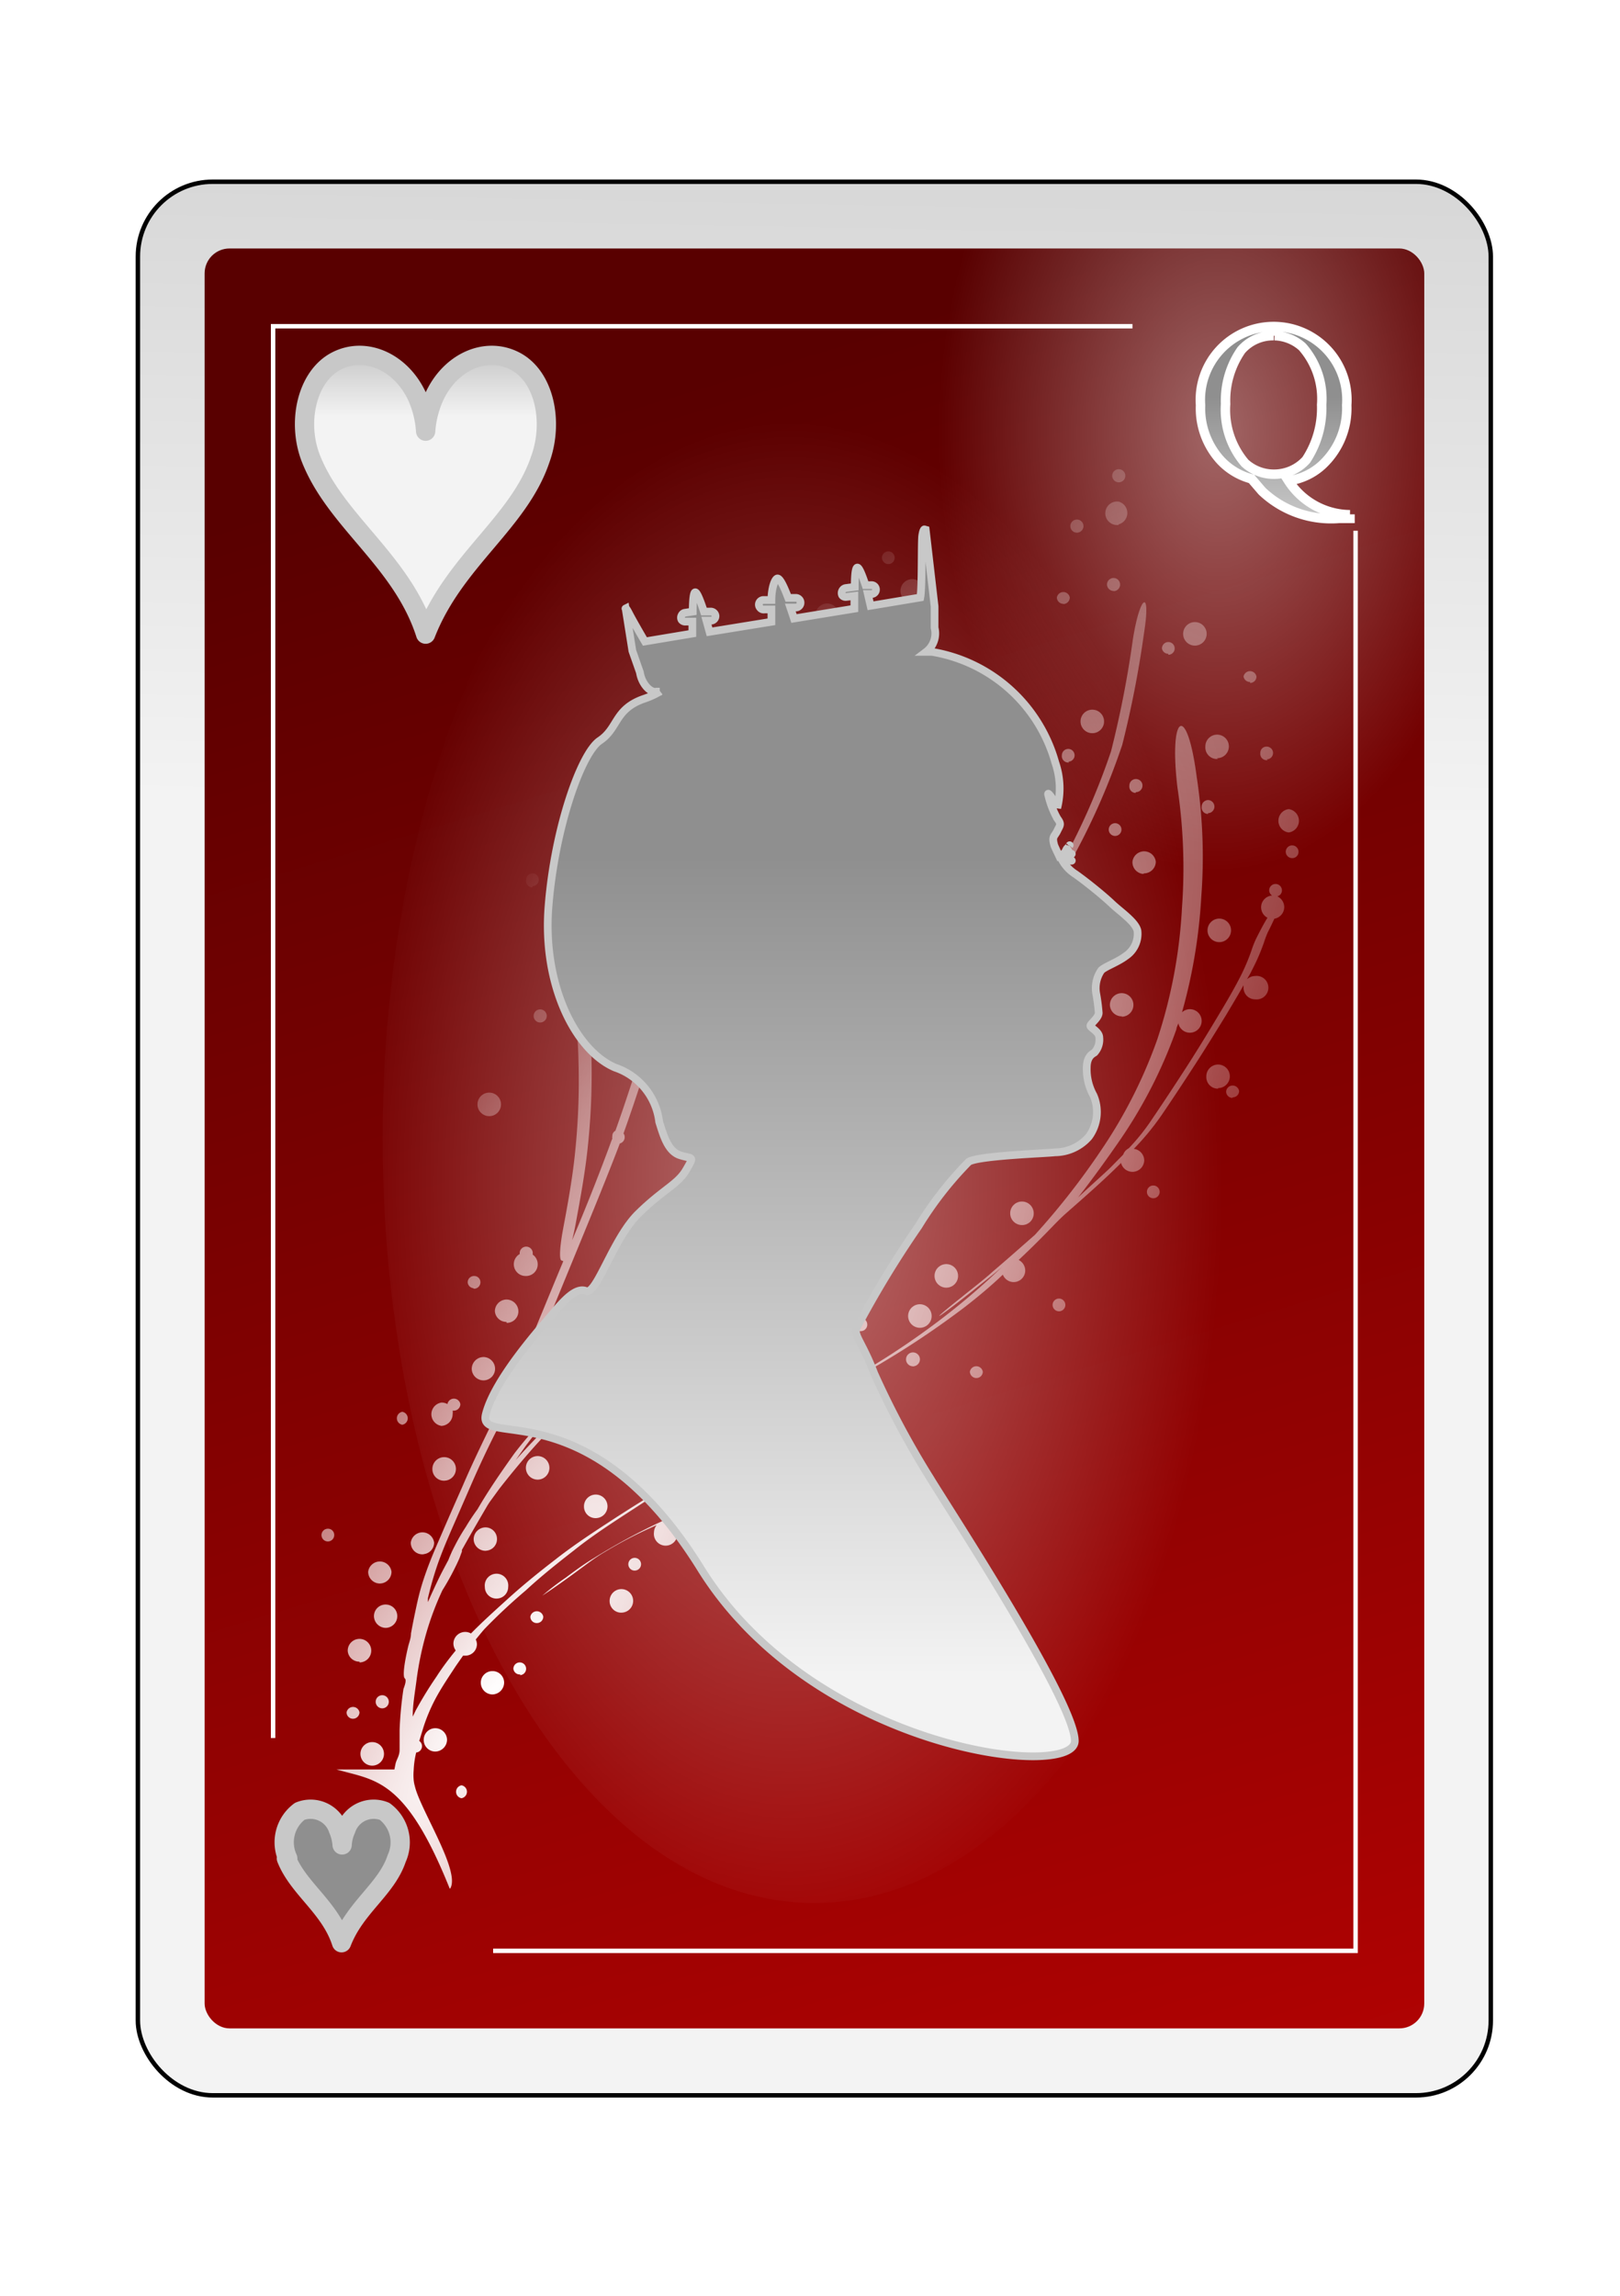 <?xml version="1.0" encoding="UTF-8" standalone="no"?>
<svg
   id="svg2"
   viewBox="0 0 84 119"
   version="1.1"
   sodipodi:docname="QH.svg"
   inkscape:version="1.3.2 (091e20e, 2023-11-25, custom)"
   xmlns:inkscape="http://www.inkscape.org/namespaces/inkscape"
   xmlns:sodipodi="http://sodipodi.sourceforge.net/DTD/sodipodi-0.dtd"
   xmlns:xlink="http://www.w3.org/1999/xlink"
   xmlns="http://www.w3.org/2000/svg"
   xmlns:svg="http://www.w3.org/2000/svg">
  <sodipodi:namedview
     id="namedview6"
     pagecolor="#ffffff"
     bordercolor="#000000"
     borderopacity="0.25"
     inkscape:showpageshadow="2"
     inkscape:pageopacity="0.0"
     inkscape:pagecheckerboard="0"
     inkscape:deskcolor="#d1d1d1"
     inkscape:zoom="15.285714"
     inkscape:cx="41.96729"
     inkscape:cy="59.5"
     inkscape:window-width="3840"
     inkscape:window-height="2054"
     inkscape:window-x="-11"
     inkscape:window-y="-11"
     inkscape:window-maximized="1"
     inkscape:current-layer="svg2" />
  <defs
     id="defs6">
    <style
       id="style1">
      .cls-1 {
        filter: url(#filter63625-2-4);
      }

      .cls-2 {
        stroke: #000;
        fill: url(#linear-gradient);
      }

      .cls-2, .cls-6 {
        stroke-miterlimit: 10;
        stroke-width: 0.23px;
      }

      .cls-3 {
        fill: url(#linear-gradient-2);
      }

      .cls-4 {
        opacity: 0.47;
        fill: url(#radial-gradient);
      }

      .cls-4, .cls-5, .cls-7 {
        isolation: isolate;
      }

      .cls-5 {
        opacity: 0.4;
        fill: url(#radial-gradient-2);
      }

      .cls-6 {
        fill: none;
      }

      .cls-11, .cls-6 {
        stroke: #fff;
      }

      .cls-7 {
        opacity: 0.45;
        fill: url(#radial-gradient-3);
      }

      .cls-10, .cls-12, .cls-8 {
        stroke: #c8c8c8;
      }

      .cls-12, .cls-8 {
        stroke-linejoin: round;
        stroke-width: 1px;
      }

      .cls-8 {
        fill: url(#linear-gradient-3);
      }

      .cls-9 {
        fill: url(#radial-gradient-4);
      }

      .cls-10 {
        stroke-width: 0.4px;
        fill-rule: evenodd;
        fill: url(#linear-gradient-4);
      }

      .cls-11 {
        stroke-width: 0.49px;
        fill: url(#linear-gradient-5);
      }

      .cls-12 {
        fill: url(#linear-gradient-6);
      }
    </style>
    <filter
       id="filter63625-2-4"
       name="filter63625-2-4"
       x="-0.129"
       y="-0.091"
       width="1.257"
       height="1.182">
      <feGaussianBlur
         result="feGaussianBlur63627-6-6"
         stdDeviation="3.76"
         id="feGaussianBlur1" />
    </filter>
    <linearGradient
       id="linear-gradient"
       x1="-1200.1"
       y1="-1878.67"
       x2="-1190.62"
       y2="-1364.15"
       gradientTransform="matrix(0.23, 0, 0, -0.23, 314.14, -390.21)"
       gradientUnits="userSpaceOnUse">
      <stop
         offset="0"
         stop-color="#f3f3f3"
         id="stop1" />
      <stop
         offset="1"
         stop-color="#8f8f8f"
         id="stop2" />
    </linearGradient>
    <linearGradient
       id="linear-gradient-2"
       x1="-1676.95"
       y1="-1660.25"
       x2="-1544.66"
       y2="-2097.96"
       gradientTransform="matrix(0.24, 0, 0, -0.24, 429.33, -375.99)"
       gradientUnits="userSpaceOnUse">
      <stop
         offset="0"
         stop-color="#590000"
         id="stop3" />
      <stop
         offset="1"
         stop-color="#bf0303"
         id="stop4" />
    </linearGradient>
    <radialGradient
       id="radial-gradient"
       cx="201.64"
       cy="6254.64"
       r="58.68"
       gradientTransform="matrix(-0.23, 0, 0, 0.21, 61.39, -1194.01)"
       gradientUnits="userSpaceOnUse">
      <stop
         offset="0"
         stop-color="#fff"
         id="stop5" />
      <stop
         offset="1"
         stop-color="#fff"
         stop-opacity="0"
         id="stop6" />
    </radialGradient>
    <radialGradient
       id="radial-gradient-2"
       cx="-1233.89"
       cy="-934.92"
       r="63.15"
       gradientTransform="matrix(0.23, 0, 0, -0.36, 346.95, -314.15)"
       xlink:href="#radial-gradient" />
    <radialGradient
       id="radial-gradient-3"
       cx="-434.93"
       cy="987.65"
       r="26.74"
       gradientTransform="matrix(0.84, 0, 0, -1.48, 406.29, 1523.1)"
       xlink:href="#radial-gradient" />
    <linearGradient
       id="linear-gradient-3"
       x1="-4881.67"
       y1="-11609.96"
       x2="-4881.67"
       y2="-11546.84"
       gradientTransform="matrix(0.05, 0, 0, -0.06, 276.98, -579.65)"
       xlink:href="#linear-gradient" />
    <radialGradient
       id="radial-gradient-4"
       cx="-192.05"
       cy="1521.39"
       r="25.37"
       gradientTransform="matrix(0.83, 0.56, 2.15, -3.16, -3086.22, 5003.21)"
       xlink:href="#radial-gradient" />
    <linearGradient
       id="linear-gradient-4"
       x1="-1309.61"
       y1="-2239.72"
       x2="-1309.61"
       y2="-2062.8"
       gradientTransform="matrix(0.24, 0, 0, -0.24, 351.8, -450.66)"
       xlink:href="#linear-gradient" />
    <linearGradient
       id="linear-gradient-5"
       x1="-833.86"
       y1="-2000.82"
       x2="-833.86"
       y2="-1954.11"
       gradientTransform="matrix(0.24, 0, 0, -0.24, 263.32, -448.46)"
       xlink:href="#linear-gradient" />
    <linearGradient
       id="linear-gradient-6"
       x1="-2889.85"
       y1="-4959.92"
       x2="-2889.85"
       y2="-4896.82"
       gradientTransform="matrix(0.11, 0, 0, -0.12, 340.8, -573.61)"
       xlink:href="#linear-gradient" />
  </defs>
  <title
     id="title6">Queen of Hearts</title>
  <g
     id="queen_heart"
     data-name="queen heart">
    <g
       id="use72913">
      <g
         id="g70507">
        <rect
           id="rect70511"
           class="cls-2"
           x="7.15"
           y="9.42"
           width="70.15"
           height="99.19"
           rx="3.88"
           ry="3.88" />
        <rect
           id="rect6073"
           class="cls-3"
           x="10.61"
           y="12.88"
           width="63.24"
           height="92.26"
           rx="1.29"
           ry="1.29" />
        <rect
           id="rect70515"
           class="cls-4"
           x="10.61"
           y="80.86"
           width="26.55"
           height="24.28"
           rx="0.98"
           ry="0.98" />
        <rect
           id="rect70517"
           class="cls-5"
           x="45.27"
           y="12.88"
           width="28.57"
           height="45.27"
           rx="1.04"
           ry="1.04" />
        <path
           id="path70519"
           class="cls-6"
           d="M25.57,101.12H70.29V27.51M58.72,16.91H14.16V90.09" />
        <path
           id="path70521"
           class="cls-7"
           d="M64.6,59c0,21.89-10,39.64-22.38,39.64S19.84,80.9,19.84,59s10-39.64,22.38-39.64S64.6,37.12,64.6,59Z" />
      </g>
    </g>
    <g
       id="use74130">
      <g
         id="g74112">
        <path
           id="path74114"
           class="cls-8"
           d="M14.92,96.33a2,2,0,0,1,.62-2.44,1.51,1.51,0,0,1,2,.93,2.47,2.47,0,0,1,.2.81,2.24,2.24,0,0,1,.2-.81,1.51,1.51,0,0,1,2-.93,2,2,0,0,1,.63,2.44c-.53,1.6-2.15,2.52-2.86,4.37-.59-1.84-2.24-2.8-2.86-4.37Z" />
      </g>
    </g>
    <path
       id="path7066"
       class="cls-9"
       d="M23.35,97.88c.53-.9-1.57-4.1-1.84-5.3a1.7,1.7,0,0,1-.06-.31,3,3,0,0,1,0-.52,4.64,4.64,0,0,1,.13-.91.33.33,0,0,0,.16-.6l.21-.69a9.11,9.11,0,0,1,.6-1.44c.32-.61.71-1.18,1.09-1.76l.37-.53h.11a.6.6,0,0,0,.61-.6.65.65,0,0,0-.06-.24c.15-.18.3-.37.45-.54a29.36,29.36,0,0,1,2.14-2c.81-.75,1.67-1.43,2.53-2.1,1-.8,2.12-1.51,3.21-2.22s2.08-1.31,3.13-2l.15,0a.61.61,0,0,0,0-1.21.61.61,0,0,0-.61.6.6.6,0,0,0,.44.58l-.3.17c-1.28.77-2.55,1.55-3.81,2.36-1.09.71-2.19,1.42-3.22,2.23-.87.67-1.72,1.36-2.53,2.1-.62.56-1.24,1.12-1.83,1.72a.58.58,0,0,0-.3-.08.61.61,0,0,0-.61.6.62.62,0,0,0,.12.36c-.36.44-.7.89-1,1.36a19.74,19.74,0,0,0-1.08,1.76l-.15.31c0-.61.11-1.22.19-1.83a16.57,16.57,0,0,1,.52-2.52,15.31,15.31,0,0,1,.83-2.2,13,13,0,0,0,.87-1.63c.05-.12.09-.25.14-.37l0-.09c.44-.79.89-1.56,1.34-2.33l.09-.14.51-.7c.5-.64,1-1.25,1.54-1.87.68-.78,1.4-1.52,2.12-2.25s1.68-1.62,2.54-2.41,1.87-1.65,2.8-2.49l3-2.63c1.12-1,2.21-2,3.28-3l1.7-1.65a10.71,10.71,0,0,0,1.68-1.33c1.11-.94,2.23-1.86,3.39-2.74a15.89,15.89,0,0,1,2.27-1.56l.5-.22a.57.57,0,0,0,0,.18.61.61,0,0,0,.6.61.6.6,0,0,0,.6-.61.58.58,0,0,0-.14-.39c2.23-.16,2.69-.49.27-.33a1.82,1.82,0,0,0-.57.13h-.16a.59.59,0,0,0-.53.33,21.16,21.16,0,0,0-3.41,2.21C46.14,58,45,59,43.93,59.9c-.46.39-.76.66-.94.83L44.71,59c1.25-1.26,2.43-2.58,3.58-3.93.71-.85,1.39-1.73,2.06-2.61a.62.62,0,0,0,.47.22.6.6,0,0,0,.6-.61.6.6,0,0,0-.36-.55c.3-.41.6-.81.89-1.22a56.29,56.29,0,0,0,3.46-5.45,35.88,35.88,0,0,0,2.78-6.24,54,54,0,0,0,1.13-5.8c.37-2.33-.21-2-.58.34a53.82,53.82,0,0,1-1.13,5.79,35.92,35.92,0,0,1-2.79,6.24c-.08.15-.18.29-.26.44a.33.33,0,1,0-.33.41l.12,0a52.87,52.87,0,0,1-3,4.63l-.6.84a.6.6,0,0,0-.55.59.5.5,0,0,0,0,.12c-.82,1.1-1.65,2.17-2.53,3.22-1.15,1.35-2.33,2.67-3.58,3.93s-2.36,2.39-3.58,3.54-2.17,2-3.3,3-2,1.75-3,2.64S32.39,70.19,31.45,71s-1.6,1.46-2.36,2.23a.35.35,0,0,0-.16-.2c.3-.31.6-.61.91-.91,1-.94,2-1.85,3-2.8,1.18-1.11,2.33-2.25,3.47-3.4A39.09,39.09,0,0,0,40,61.74a46.23,46.23,0,0,0,3.28-5.4,36,36,0,0,0,2.66-6.11,41.51,41.51,0,0,0,1.36-7,54.93,54.93,0,0,0,.08-6,.61.61,0,0,0,.2-.45.6.6,0,0,0-.24-.48c0-.25,0-.49,0-.74,0-.42,0-.83,0-1.25-.09-2.35-.66-2-.57.33,0,.42,0,.83,0,1.25,0,.11,0,.22,0,.33a.59.59,0,0,0-.39.56.6.6,0,0,0,.43.57c0,1,0,2.07,0,3.11A.6.6,0,0,0,46,41a.61.61,0,0,0,.6.61.78.78,0,0,0,.22,0c0,.66,0,1.34-.1,2-.19,1.51-.42,3-.75,4.51,0-.71,0-1.42,0-2.13a49.81,49.81,0,0,0-.37-5,28,28,0,0,0-.68-3.4,12,12,0,0,0-.57-1.66,1.38,1.38,0,0,0-.27-.45c-1.9-1.71-2.54-1.32-.62.37a1.73,1.73,0,0,1,.27.43,9.86,9.86,0,0,1,.57,1.66,27.92,27.92,0,0,1,.7,3.39c.22,1.68.33,3.36.39,5,0,.93,0,1.87,0,2.81a7.87,7.87,0,0,0,0,1.22,1.55,1.55,0,0,0-.07.23c-.39,1.15-.82,2.28-1.31,3.39a.61.61,0,0,0-.53-.3.6.6,0,0,0-.6.6.61.61,0,0,0,.6.61l.12,0c-.29.62-.6,1.23-.94,1.83a45.09,45.09,0,0,1-3.29,5.41,39.09,39.09,0,0,1-3.62,4.2c-1.14,1.15-2.29,2.3-3.48,3.41-1,.94-2,1.86-3.05,2.8l-.51.52a.33.33,0,0,0-.28.28,19.78,19.78,0,0,0-1.76,2c-.67.94-1.33,1.89-1.91,2.89-.22.3-.42.6-.61.92a10,10,0,0,0-.58,1,6.43,6.43,0,0,0-.32.71v0c-.16.3-.33.61-.48.92s-.4.84-.58,1.26a1.55,1.55,0,0,1,0-.21,18.09,18.09,0,0,1,.5-1.74c.24-.68.52-1.34.81-2l1.06-2.43c.49-1.1,1-2.17,1.57-3.23.69-1.31,1.3-2.66,1.88-4,.69-1.66,1.37-3.32,2.06-5s1.41-3.43,2.07-5.16a.33.33,0,0,0,.25-.32.32.32,0,0,0-.06-.2c.65-1.82,1.24-3.66,1.8-5.51.65-2.15,1.21-4.32,1.65-6.52A42.61,42.61,0,0,0,36.33,39c-.08-2.63-.38-5.25-.7-7.87-.2-1.57-.44-3.14-.68-4.71A5.23,5.23,0,0,0,34.59,25a.65.65,0,0,0,.19,0,.61.61,0,0,0,.61-.61.61.61,0,0,0-1.21,0,.59.59,0,0,0,.17.42,3.7,3.7,0,0,0,0,1.88c.11.69.21,1.39.32,2.08a.38.38,0,0,0-.24-.08.33.33,0,1,0,0,.66.34.34,0,0,0,.3-.18q.16,1.11.3,2.22c0,.19.05.38.07.57a.6.6,0,1,0-.27,1.14.61.61,0,0,0,.39-.15c.25,2.1.46,4.2.53,6.31a42.8,42.8,0,0,1-.53,7.75c-.44,2.2-1,4.37-1.65,6.52-.52,1.7-1.06,3.4-1.66,5.08a.31.31,0,0,0-.16.29.25.25,0,0,0,0,.12c-.05.11-.09.23-.13.34q-1,2.7-2.14,5.36c-.69,1.65-1.37,3.31-2.07,5-.58,1.35-1.19,2.7-1.88,4C25,74.81,24.48,75.88,24,77c-.36.81-.72,1.63-1.07,2.44s-.58,1.33-.82,2-.37,1.14-.5,1.74-.21,1-.3,1.49c0,.22-.08.43-.14.65-.25,1.06-.28,1.6-.18,1.68s0,.36-.07.55a18.73,18.73,0,0,0-.2,2.13c0,.33,0,.66,0,1s-.15.49-.21.74l-.06.3h-3c2,.58,3.56.41,5.87,6.18Zm.58-4.67a.34.34,0,0,0,0-.67.34.34,0,0,0,0,.67ZM19.3,91.52a.61.61,0,0,0,.61-.61.61.61,0,1,0-.61.61Zm3.27-.73a.62.62,0,0,0,.61-.61.61.61,0,0,0-.61-.6.6.6,0,0,0-.6.6A.6.6,0,0,0,22.57,90.79Zm-4.27-1.7a.34.34,0,0,0,.34-.33.34.34,0,0,0-.67,0A.33.33,0,0,0,18.3,89.09Zm1.52-.54a.34.34,0,1,0-.34-.34A.34.34,0,0,0,19.82,88.55Zm5.71-.72a.62.62,0,0,0,.61-.61.6.6,0,0,0-.61-.6.6.6,0,0,0-.6.6A.61.61,0,0,0,25.53,87.83Zm1.42-1a.33.33,0,1,0-.33-.33A.33.33,0,0,0,27,86.79Zm-8.31-.66a.61.61,0,1,0-.61-.6A.6.6,0,0,0,18.64,86.13ZM20,84.38a.61.61,0,0,0,.6-.61.6.6,0,0,0-.6-.6.6.6,0,0,0-.61.6A.62.62,0,0,0,20,84.38Zm7.83-.25a.33.33,0,0,0,.34-.33.34.34,0,0,0-.67,0A.33.33,0,0,0,27.86,84.13Zm4.39-.54a.61.61,0,1,0-.61-.61A.6.6,0,0,0,32.25,83.59Zm-6.47-.73a.6.6,0,0,0,.6-.6.61.61,0,1,0-1.21,0A.6.6,0,0,0,25.78,82.86Zm2.37-.15s.71-.46,1.82-1.28c.48-.35.94-.71,1.44-1a22.34,22.34,0,0,1,2.21-1.17l.46-.21a.63.63,0,0,0-.14.38.61.61,0,1,0,1.21,0,.59.59,0,0,0-.57-.59c.53-.23,1.06-.47,1.6-.67s1.21-.49,1.81-.72l.78-.29c2.39-.92,3-1.28.62-.37l-.78.3-1.82.72c-.87.34-1.72.72-2.56,1.1a32.55,32.55,0,0,0-3.43,1.87c-.5.3-1,.67-1.44,1a13.37,13.37,0,0,0-1.21.93Zm-8.42-.63a.61.61,0,0,0,.6-.61.61.61,0,0,0-1.21,0A.61.61,0,0,0,19.73,82.08Zm13.21-.67a.33.33,0,1,0-.33-.33A.33.33,0,0,0,32.94,81.41Zm-11-.85a.6.6,0,0,0,.6-.6.61.61,0,0,0-1.21,0A.6.6,0,0,0,22,80.56Zm3.26-.18a.6.6,0,0,0,.6-.6.6.6,0,0,0-.6-.61.62.62,0,0,0-.61.61A.61.61,0,0,0,25.23,80.38ZM17,79.9a.33.33,0,0,0,.33-.33.32.32,0,0,0-.33-.33.33.33,0,0,0-.33.33A.33.33,0,0,0,17,79.9Zm21.11-1.15a.34.34,0,0,0,0-.67.34.34,0,0,0,0,.67Zm-7.22-.06a.61.61,0,1,0-.61-.61A.6.6,0,0,0,30.92,78.69Zm10.67-.54a.34.34,0,1,0,0-.67h0a.6.6,0,0,0-.42-1,.61.61,0,1,0,0,1.21l.17,0a.33.33,0,0,0,.28.51Zm2.09-1.4a.61.61,0,1,0-.61-.6A.6.6,0,0,0,43.68,76.75Zm-20.62,0a.61.61,0,1,0-.61-.6A.6.6,0,0,0,23.06,76.75Zm4.77-.06a.61.61,0,1,0,0-1.21.61.61,0,0,0,0,1.21Zm17.39-.06a.33.33,0,1,0-.33-.33A.33.33,0,0,0,45.22,76.63Zm-13-.42a.34.34,0,0,0,0-.67.34.34,0,0,0,0,.67Zm-5.54-.4.6-.85a16.79,16.79,0,0,1,1.2-1.45.41.41,0,0,0,.21.15c-.65.66-1.3,1.32-1.9,2l-.11.12Zm11.5-.91,2-1.1,1.5-.82.16,0a.6.6,0,0,0,.58-.45l2.08-1.18-2.07,1.16a.51.51,0,0,0,0-.13.61.61,0,1,0-.8.57l-.48.26L38.19,74.9ZM46,74.82a.34.34,0,0,0,0-.67.34.34,0,0,0,0,.67Zm-23.14-.91a.61.61,0,0,0,.61-.61.58.58,0,0,0,0-.18h.06a.34.34,0,0,0,.34-.34.34.34,0,0,0-.67,0,.61.61,0,0,0-.3-.08.61.61,0,0,0,0,1.21Zm-2-.06a.34.34,0,0,0,0-.67.34.34,0,0,0,0,.67Zm4.21-2.3a.6.6,0,0,0,.6-.6.61.61,0,0,0-.6-.61.62.62,0,0,0-.61.61A.61.61,0,0,0,25.05,71.55Zm25.56-.12a.33.33,0,0,0,.33-.33.34.34,0,0,0-.67,0A.34.34,0,0,0,50.61,71.43Zm-5.91-.21.91-.52A45.33,45.33,0,0,0,50,67.77c.7-.54,1.38-1.11,2-1.7a.6.6,0,0,0,1.16-.2.62.62,0,0,0-.34-.56c.48-.45.94-.9,1.4-1.37s.66-.69,1-1l0,0c1-.88,2-1.75,2.9-2.65l0-.05a.61.61,0,0,0,1.21-.09.61.61,0,0,0-.54-.6,13.4,13.4,0,0,0,1.51-1.85c.57-.84,1.13-1.69,1.68-2.54s1.08-1.71,1.61-2.57c.3-.51.6-1,.89-1.52,0,0,0,.08,0,.12a.6.6,0,0,0,.6.61.61.61,0,1,0,0-1.21.63.63,0,0,0-.42.17c.08-.15.17-.29.24-.44a10.83,10.83,0,0,0,.63-1.44,5.37,5.37,0,0,1,.21-.56c.14-.27.25-.51.34-.7a.61.61,0,0,0,.51-.6.62.62,0,0,0-.36-.56.31.31,0,0,0,.24-.31.33.33,0,1,0-.66,0,.33.33,0,0,0,.15.27.61.61,0,0,0-.24,1.15c-.18.29-.37.65-.6,1.11a5.42,5.42,0,0,0-.22.56,10.59,10.59,0,0,1-.61,1.43c-.4.78-.85,1.52-1.3,2.27S62,54.57,61.45,55.42s-1.11,1.7-1.68,2.54a11,11,0,0,1-1.24,1.56.59.59,0,0,0-.29.33l-.68.69c-.55.52-1.1,1-1.66,1.53.78-1,1.5-2,2.19-3A24.58,24.58,0,0,0,61,53.35c0-.1.07-.21.1-.31a.61.61,0,1,0,.6-.73.63.63,0,0,0-.41.16,27.8,27.8,0,0,0,1-6,27.45,27.45,0,0,0-.24-6.21c-.5-3.85-1.45-3.31-1,.54a28.16,28.16,0,0,1,.24,6.22,26.15,26.15,0,0,1-1.28,6.85,25.17,25.17,0,0,1-2.92,5.76,38.24,38.24,0,0,1-3.43,4.38c-.72.63-1.44,1.27-2.17,1.89-.52.47-1.08.89-1.62,1.33-1.91,1.52-1.31,1.17.6-.35.49-.4,1-.78,1.48-1.2a.08.08,0,0,0,0,0,36.9,36.9,0,0,1-3,2.58,40.92,40.92,0,0,1-4.27,2.88Zm-3.35-.15a.34.34,0,0,0,0-.67.34.34,0,0,0,0,.67Zm6-.25a.36.36,0,1,0-.06,0S47.38,70.83,47.4,70.82ZM34,70.64a.61.61,0,0,0,.61-.6.6.6,0,0,0-.61-.6.6.6,0,0,0-.6.6A.6.6,0,0,0,34,70.64Zm1.84-.18a.33.33,0,1,0-.33-.33A.34.34,0,0,0,35.84,70.46ZM44.62,69a.34.34,0,1,0-.33-.33A.33.33,0,0,0,44.62,69Zm3-.18a.61.61,0,1,0,0-1.21.61.61,0,0,0,0,1.21Zm-21.35-.25a.6.6,0,0,0,.61-.6.62.62,0,0,0-.61-.61.61.61,0,0,0-.61.61A.6.6,0,0,0,26.26,68.52Zm28.64-.6a.33.33,0,1,0,0-.66.33.33,0,1,0,0,.66ZM33.58,67.8a.61.61,0,1,0-.61-.61A.6.6,0,0,0,33.58,67.8Zm-9-1a.33.33,0,0,0,.33-.33.32.32,0,0,0-.33-.33.33.33,0,0,0-.33.33A.33.33,0,0,0,24.53,66.77Zm24.41-.06a.61.61,0,1,0,0-1.21.61.61,0,0,0,0,1.21Zm-21.71-.6a.6.6,0,0,0,.6-.61.61.61,0,0,0-.26-.5.51.51,0,0,0,0-.13.34.34,0,0,0-.67,0,.3.3,0,0,0,0,.1.61.61,0,0,0,.29,1.14Zm13.06-.55a.6.6,0,0,0,.6-.6.6.6,0,0,0-.6-.61.62.62,0,0,0-.61.61A.61.61,0,0,0,40.29,65.56Zm-11.14-.22c.14,0,.42-.69.65-1.94s.47-2.54.61-3.82a36,36,0,0,0,.21-4.76,30.24,30.24,0,0,0-.34-3.55,23.89,23.89,0,0,0-.44-2.36,7.25,7.25,0,0,0-.29-.9c-1-2.33-1.7-1.95-.62.36a5.73,5.73,0,0,1,.28.89,21.54,21.54,0,0,1,.46,2.37A27.92,27.92,0,0,1,30,55.17a35.88,35.88,0,0,1-.2,4.75c-.14,1.28-.37,2.55-.61,3.82-.2,1.1-.18,1.61-.06,1.6Zm12.92,0a.33.33,0,1,0-.33-.33A.34.34,0,0,0,42.07,65.32Zm-9.91-.24a.33.33,0,0,0,.33-.33.34.34,0,0,0-.67,0A.34.34,0,0,0,32.16,65.08Zm4-1.09a.61.61,0,0,0,0-1.21.61.61,0,1,0,0,1.21ZM53,63.5a.6.6,0,0,0,.6-.6.61.61,0,1,0-.6.6Zm6.8-1.39a.33.33,0,1,0-.33-.33A.33.33,0,0,0,59.8,62.11ZM48.28,59.27a.61.61,0,1,0-.61-.6A.6.6,0,0,0,48.28,59.27Zm6.44-1a.34.34,0,0,0,.34-.33.34.34,0,0,0-.34-.33.33.33,0,0,0-.34.33A.34.34,0,0,0,54.72,58.3Zm-29.43-.42a.61.61,0,1,0,0-1.21.61.61,0,0,0,0,1.21Zm15.31-.24A.61.61,0,1,0,40,57,.6.6,0,0,0,40.6,57.64Zm23.31-.73a.33.33,0,0,0,.34-.33.34.34,0,0,0-.67,0A.33.33,0,0,0,63.91,56.91Zm-.75-.48a.61.61,0,1,0-.61-.6A.6.6,0,0,0,63.16,56.43Zm-18.82-.18a.61.61,0,0,0,.61-.61.61.61,0,1,0-1.21,0A.6.6,0,0,0,44.34,56.25Zm-10-.67a.61.61,0,1,0,0-1.21.61.61,0,0,0,0,1.21ZM28,53a.34.34,0,1,0-.33-.34A.34.34,0,0,0,28,53Zm3.48-.12a.61.61,0,1,0,0-1.21.61.61,0,0,0,0,1.21Zm26.67-.18a.61.61,0,1,0-.6-.61A.61.61,0,0,0,58.19,52.68Zm-22.95-.61a.33.33,0,1,0,0-.66.33.33,0,1,0,0,.66Zm8.38-2.54a.61.61,0,0,0,0-1.21.61.61,0,1,0,0,1.21Zm7.14-.06a.6.6,0,0,0,.6-.6.61.61,0,1,0-1.21,0A.6.6,0,0,0,50.76,49.47Zm12.58-.66a.61.61,0,0,0,0-1.21.61.61,0,1,0,0,1.21Zm-30.25-.49a.6.6,0,0,0,.61-.6.61.61,0,1,0-.61.6Zm15.37-.06a.61.61,0,0,0,.61-.6.62.62,0,0,0-.61-.61.61.61,0,0,0-.61.61A.6.6,0,0,0,48.46,48.26ZM36.33,46.93a.33.33,0,0,0,0-.66.33.33,0,1,0,0,.66Zm-8.72-1a.33.33,0,1,0-.33-.33A.34.34,0,0,0,27.61,46Zm22-.12a.33.33,0,1,0-.33-.33A.34.34,0,0,0,49.57,45.84Zm9.71-.54a.61.61,0,0,0,.61-.61.61.61,0,0,0-1.21,0A.61.61,0,0,0,59.28,45.3ZM43.22,45a.34.34,0,0,0,0-.67.34.34,0,0,0,0,.67ZM67,44.48a.32.32,0,0,0,.33-.33.33.33,0,0,0-.33-.33.33.33,0,0,0-.33.33A.33.33,0,0,0,67,44.48Zm-23-.12a.61.61,0,0,0,0-1.21.61.61,0,1,0,0,1.21Zm9.68-.18a.61.61,0,1,0-.61-.61A.6.6,0,0,0,53.66,44.18Zm4.14-.85a.33.33,0,1,0-.33-.33A.33.33,0,0,0,57.8,43.33Zm9-.18a.61.61,0,0,0,0-1.21.61.61,0,0,0,0,1.21Zm-32,0a.33.33,0,0,0,.27-.33.34.34,0,1,0-.67,0,.33.33,0,0,0,.33.33Zm27.82-1a.34.34,0,0,0,.33-.34.34.34,0,0,0-.33-.34.34.34,0,0,0-.33.34A.33.33,0,0,0,62.64,42.19Zm-24.22-.61A.61.61,0,0,0,39,41a.61.61,0,0,0-1.21,0A.61.61,0,0,0,38.42,41.58Zm20.47-.48a.34.34,0,1,0-.33-.33A.33.33,0,0,0,58.89,41.1Zm-10-.85a.6.6,0,0,0,.6-.61v0a.37.37,0,0,0,.15,0,.33.33,0,1,0,0-.66.33.33,0,0,0-.32.24.6.6,0,0,0-.43-.18.61.61,0,0,0,0,1.21Zm6.5-.73a.33.33,0,1,0-.33-.33A.33.33,0,0,0,55.44,39.52Zm10.29-.12a.33.33,0,0,0,.33-.33.33.33,0,0,0-.33-.33.32.32,0,0,0-.33.33A.33.33,0,0,0,65.73,39.4Zm-2.58-.06a.61.61,0,1,0-.6-.6A.6.6,0,0,0,63.15,39.34Zm-25.28-.18a.61.61,0,0,0,0-1.21.61.61,0,1,0,0,1.21ZM43,38.5a.62.62,0,0,0,.61-.61.6.6,0,0,0-.61-.6.59.59,0,0,0-.56.39.33.33,0,0,0-.1.24.35.35,0,0,0,.14.27A.62.62,0,0,0,43,38.5ZM56.56,38a.61.61,0,1,0,0-1.21.61.61,0,0,0,0,1.21Zm-22.32-.61a.6.6,0,0,0,.61-.6.62.62,0,0,0-.61-.61.6.6,0,0,0-.6.61A.59.59,0,0,0,34.24,37.34Zm10.19-1.87a.33.33,0,0,0,.33-.33.32.32,0,0,0-.33-.33.33.33,0,0,0-.33.33A.33.33,0,0,0,44.43,35.47Zm20.39-.12a.33.33,0,0,0,.33-.33.34.34,0,0,0-.67,0A.34.34,0,0,0,64.82,35.35Zm-27.65-.06a.34.34,0,1,0-.33-.34A.34.34,0,0,0,37.17,35.29Zm23.41-1.4a.33.33,0,1,0-.33-.33A.33.33,0,0,0,60.58,33.89Zm1.3-.48a.61.61,0,1,0,0-1.21.61.61,0,0,0,0,1.21Zm-21.74-.73a.33.33,0,0,0,.33-.33.33.33,0,0,0-.33-.33.34.34,0,0,0-.34.33A.34.34,0,0,0,40.14,32.68Zm2.75-.24a.6.6,0,0,0,.6-.6.61.61,0,0,0-.6-.61.62.62,0,0,0-.61.61A.6.6,0,0,0,42.89,32.44Zm-5.2-1a.61.61,0,1,0-.61-.61A.6.6,0,0,0,37.69,31.48Zm17.45-.18a.34.34,0,0,0,.33-.34.34.34,0,0,0-.67,0A.34.34,0,0,0,55.14,31.3Zm-7.84-.07a.6.6,0,0,0,.61-.6.61.61,0,1,0-.61.6Zm10.44-.6a.34.34,0,1,0-.34-.34A.34.34,0,0,0,57.74,30.63ZM46.06,29.24a.33.33,0,1,0-.33-.33A.34.34,0,0,0,46.06,29.24Zm-13-.18a.61.61,0,0,0,.6-.61.6.6,0,0,0-.6-.6.61.61,0,0,0-.61.6A.62.62,0,0,0,33.09,29.06Zm22.77-1.45a.34.34,0,1,0-.33-.33A.34.34,0,0,0,55.86,27.61ZM58,27.18A.61.61,0,0,0,58,26a.61.61,0,1,0,0,1.21Zm-25.74-.91a.33.33,0,1,0-.33-.33A.33.33,0,0,0,32.27,26.27ZM58,25a.34.34,0,1,0-.33-.34A.34.34,0,0,0,58,25Zm-16.68-.93a.34.34,0,1,0-.33-.33A.33.33,0,0,0,41.36,24.08Zm-8.53-1.63a.34.34,0,1,0,0-.67.34.34,0,0,0,0,.67Zm1.69-1.21a.34.34,0,1,0,0-.67.34.34,0,0,0,0,.67Z" />
    <g
       id="use81510">
      <path
         id="path72947"
         class="cls-10"
         d="M47.93,27.44s-.06,0-.11.32,0,2.7-.1,3.21l-2.58.43L45,30.79l.21,0a.23.23,0,0,0,.21-.25.23.23,0,0,0-.25-.21h0l-.29,0c-.16-.48-.33-.93-.43-.91s-.13.49-.13,1l-.46.06a.25.25,0,0,0-.19.14.26.26,0,0,0,0,.24.23.23,0,0,0,.22.08l.41-.05c0,.36,0,.66,0,.66l-3.13.51s-.08-.25-.19-.57l.28,0a.25.25,0,0,0,0-.5h0l-.39,0c-.2-.53-.44-1.07-.58-1S40,30.54,40,31.1l-.42,0a.24.24,0,0,0-.17.4.23.23,0,0,0,.23.09l.36,0c0,.36,0,.64,0,.64l-3.21.52-.16-.58.26,0a.24.24,0,0,0,.21-.25.25.25,0,0,0-.26-.22h0l-.34,0c-.16-.49-.35-1-.45-1s-.13.52-.13,1l-.39.06a.23.23,0,0,0-.19.14.24.24,0,0,0,0,.23.24.24,0,0,0,.22.09l.34,0c0,.35,0,.62,0,.62l-2.46.41c-.26-.44-.66-1.14-.81-1.43s-.17-.29-.19-.28,0,0,0,0l.35,2.2.39,1.11c.1.63.56,1.08.87,1l.16,0a4.12,4.12,0,0,1-.84.38c-1.52.54-1.3,1.51-2.27,2.16S28.76,42.92,28.44,47s1.41,7.47,3.46,8.34a3.39,3.39,0,0,1,2.28,2.81c.21.65.43,1.52,1.08,1.73s.76,0,.32.76-1.19,1-2.49,2.28-2.16,4.22-2.7,4-1.19.54-1.74,1.19-3,3.36-3.46,5.2,5.3-1.41,11.15,8S55.73,92.3,55.73,90.24s-6.58-12.1-7.48-13.59a45.33,45.33,0,0,1-2.92-5.46c-.57-1.49-1-1.9-.95-2.28a52.23,52.23,0,0,1,3.25-5.36,18.44,18.44,0,0,1,2.6-3.33c.52-.32,4-.43,4.47-.49a2.35,2.35,0,0,0,1.76-.81,2.17,2.17,0,0,0,.24-2.14,2.8,2.8,0,0,1-.35-1.43c0-.57.27-.71.4-.79a1,1,0,0,0,.25-.78c0-.3-.44-.49-.46-.6s.43-.41.43-.68a9.36,9.36,0,0,0-.13-1,1.63,1.63,0,0,1,.24-1.17c.11-.19.84-.43,1.3-.78a1.38,1.38,0,0,0,.6-1.3c-.09-.46-.9-1-1.33-1.41s-1.33-1.14-1.9-1.54a2,2,0,0,1-.67-.71h.15c.15,0,.43.06.32,0s-.14,0-.27,0-.06-.12,0-.15.4-.22.26-.17-.23,0-.17-.1a.86.86,0,0,1,.17-.17.75.75,0,0,0-.26.19s.07-.21.14-.29a.36.36,0,0,0-.15.18.61.61,0,0,1-.34.31c-.07-.15-.16-.33-.26-.56-.14-.49,0-.45.15-.76s.23-.34,0-.65a4.66,4.66,0,0,1-.46-1.19c-.11-.34.39.39.46.65a4.12,4.12,0,0,0-.1-2.35,8,8,0,0,0-6.39-5.74l-.31,0a1.2,1.2,0,0,0,.44-1.25l0-1.11L48,27.46l0,0Zm7.52,16.39,0,0S55.48,43.79,55.45,43.83Z" />
    </g>
    <path
       id="use81662"
       class="cls-11"
       d="M70,26.68a3.83,3.83,0,0,1-3.19-1.76,3.21,3.21,0,0,0,1.74-.81A4,4,0,0,0,69.83,21a3.8,3.8,0,1,0-7.58,0,4,4,0,0,0,1,2.82,3.36,3.36,0,0,0,1.64,1l.55.64a5.2,5.2,0,0,0,4,1.41H70v-.21m-3.91-9.26a2.25,2.25,0,0,1,1.44.58,4.08,4.08,0,0,1,1,3,4.87,4.87,0,0,1-.8,2.86,2.24,2.24,0,0,1-1.67.74A2.21,2.21,0,0,1,64.55,24a4.26,4.26,0,0,1-1-3.06,4.58,4.58,0,0,1,.81-2.79,2.18,2.18,0,0,1,1.69-.75" />
    <g
       id="use81684">
      <g
         id="g31534">
        <path
           id="path31538"
           class="cls-12"
           d="M16.13,23.79c-.75-1.88-.23-4.27,1.3-5.07s3.43.06,4.24,1.93a5.27,5.27,0,0,1,.4,1.7,5.29,5.29,0,0,1,.41-1.7c.81-1.87,2.7-2.73,4.23-1.93s2,3.16,1.31,5.07c-1.11,3.32-4.46,5.25-5.95,9.08-1.22-3.81-4.64-5.81-5.94-9.08Z" />
      </g>
    </g>
  </g>
</svg>
